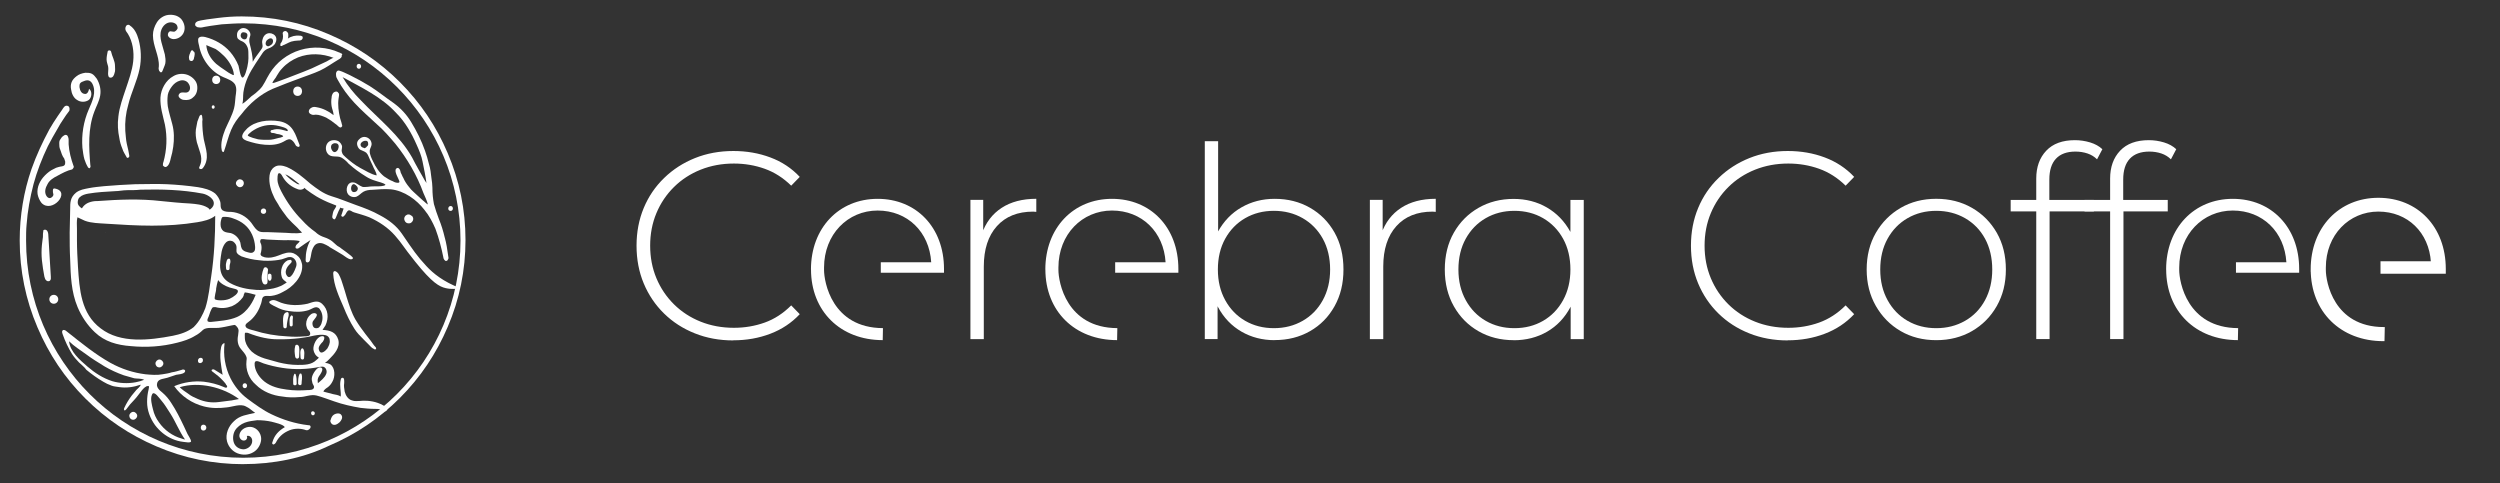 <?xml version="1.0" encoding="UTF-8"?><svg id="Layer_1" xmlns="http://www.w3.org/2000/svg" viewBox="0 0 600 116"><rect x="0" y="0" width="600" height="116" fill="#333333" stroke="none"/><defs><style>.cls-1{stroke:#fff;stroke-miterlimit:10;stroke-width:.5px;}.cls-1,.cls-2,.cls-3{fill:#fff;}.cls-2{fill-rule:evenodd;}.cls-2,.cls-3{stroke-width:0px;}</style></defs><g id="Cerebra_Coffee_-_outlined"><path class="cls-3" d="m176,81.7c-3.33,0-6.41-.56-9.25-1.7-2.84-1.13-5.3-2.72-7.39-4.77-2.09-2.05-3.71-4.45-4.86-7.2-1.15-2.75-1.73-5.77-1.73-9.06s.58-6.3,1.73-9.06,2.78-5.15,4.9-7.2c2.11-2.05,4.58-3.64,7.39-4.77,2.82-1.13,5.89-1.7,9.22-1.7,3.16,0,6.11.51,8.86,1.54,2.75,1.02,5.11,2.58,7.07,4.67l-2.05,2.11c-1.92-1.88-4.04-3.23-6.37-4.06-2.33-.83-4.79-1.25-7.39-1.25-2.86,0-5.51.49-7.97,1.47-2.45.98-4.59,2.37-6.4,4.16-1.81,1.79-3.22,3.88-4.22,6.27-1,2.39-1.5,4.99-1.5,7.81s.5,5.42,1.5,7.81c1,2.39,2.41,4.48,4.22,6.27,1.81,1.79,3.95,3.18,6.4,4.16,2.45.98,5.11,1.47,7.97,1.47,2.6,0,5.07-.42,7.39-1.25,2.33-.83,4.45-2.21,6.37-4.13l2.05,2.11c-1.96,2.09-4.32,3.66-7.07,4.7-2.75,1.05-5.71,1.57-8.86,1.57Z"/><path class="cls-3" d="m194.63,64.68c0-9.98,6.72-16.96,16-16.96s15.93,6.85,15.93,16.83v.9h-15.17v-2.5h12.1c-.45-7.3-5.7-12.42-12.86-12.42s-12.86,5.7-12.86,13.69v.58c0,2.82,1.86,13.89,14.14,13.95l-.06,2.88c-10.18,0-17.21-6.98-17.21-16.96Z"/><path class="cls-3" d="m232.9,81.38v-33.41h3.07v9.15l-.32-1.02c.94-2.69,2.52-4.76,4.74-6.21,2.22-1.45,4.99-2.18,8.32-2.18v3.14c-.13,0-.26-.01-.38-.03-.13-.02-.26-.03-.38-.03-3.71,0-6.61,1.16-8.7,3.49-2.09,2.33-3.14,5.56-3.14,9.7v17.41h-3.2Z"/><path class="cls-3" d="m250.88,64.68c0-9.98,6.72-16.96,16-16.96s15.93,6.85,15.93,16.83v.9h-15.17v-2.5h12.1c-.45-7.3-5.7-12.42-12.86-12.42s-12.86,5.7-12.86,13.69v.58c0,2.82,1.86,13.89,14.14,13.95l-.06,2.88c-10.18,0-17.21-6.98-17.21-16.96Z"/><path class="cls-3" d="m289.15,81.38v-47.49h3.2v24.9l-.64,5.82.51,5.82v10.94h-3.07Zm16.77.26c-2.94,0-5.6-.68-7.97-2.05-2.37-1.37-4.25-3.33-5.63-5.89-1.39-2.56-2.08-5.57-2.08-9.02s.69-6.57,2.08-9.09c1.39-2.52,3.26-4.46,5.63-5.82,2.37-1.36,5.02-2.05,7.97-2.05,3.16,0,5.98.71,8.48,2.14,2.5,1.43,4.46,3.41,5.89,5.95,1.43,2.54,2.14,5.49,2.14,8.86s-.71,6.27-2.14,8.83c-1.43,2.56-3.39,4.56-5.89,5.98-2.5,1.43-5.32,2.14-8.48,2.14Zm-.19-2.88c2.56,0,4.86-.59,6.91-1.76,2.05-1.17,3.66-2.83,4.83-4.96,1.17-2.13,1.76-4.59,1.76-7.36s-.59-5.28-1.76-7.39c-1.17-2.11-2.78-3.75-4.83-4.93-2.05-1.17-4.35-1.76-6.91-1.76s-4.85.59-6.88,1.76c-2.03,1.17-3.63,2.82-4.8,4.93-1.17,2.11-1.76,4.58-1.76,7.39s.59,5.23,1.76,7.36c1.17,2.13,2.77,3.79,4.8,4.96,2.03,1.17,4.32,1.76,6.88,1.76Z"/><path class="cls-3" d="m328.77,81.38v-33.41h3.07v9.15l-.32-1.02c.94-2.69,2.52-4.76,4.74-6.21,2.22-1.45,4.99-2.18,8.32-2.18v3.14c-.13,0-.26-.01-.38-.03-.13-.02-.26-.03-.38-.03-3.71,0-6.61,1.16-8.7,3.49-2.09,2.33-3.14,5.56-3.14,9.7v17.41h-3.2Z"/><path class="cls-3" d="m363.27,81.64c-3.11,0-5.92-.71-8.42-2.14-2.5-1.43-4.47-3.42-5.92-5.98-1.45-2.56-2.18-5.5-2.18-8.83s.72-6.32,2.18-8.86c1.45-2.54,3.42-4.52,5.92-5.95,2.5-1.43,5.3-2.14,8.42-2.14,2.94,0,5.6.68,7.97,2.05,2.37,1.37,4.24,3.31,5.63,5.82,1.39,2.52,2.08,5.55,2.08,9.09s-.68,6.46-2.05,9.02-3.23,4.52-5.6,5.89c-2.37,1.37-5.05,2.05-8.03,2.05Zm.19-2.88c2.56,0,4.85-.59,6.88-1.76,2.03-1.17,3.63-2.83,4.8-4.96,1.17-2.13,1.76-4.59,1.76-7.36s-.59-5.28-1.76-7.39c-1.17-2.11-2.77-3.75-4.8-4.93-2.03-1.17-4.32-1.76-6.88-1.76s-4.85.59-6.88,1.76c-2.03,1.17-3.63,2.82-4.8,4.93-1.17,2.11-1.76,4.58-1.76,7.39s.59,5.23,1.76,7.36c1.17,2.13,2.77,3.79,4.8,4.96,2.03,1.17,4.32,1.76,6.88,1.76Zm13.5,2.62v-10.94l.58-5.82-.64-5.82v-10.82h3.2v33.41h-3.14Z"/><path class="cls-3" d="m429.06,81.7c-3.33,0-6.41-.56-9.25-1.7-2.84-1.13-5.3-2.72-7.39-4.77-2.09-2.05-3.71-4.45-4.86-7.2-1.15-2.75-1.73-5.77-1.73-9.06s.58-6.3,1.73-9.06,2.78-5.15,4.9-7.2c2.11-2.05,4.58-3.64,7.39-4.77,2.82-1.13,5.89-1.7,9.22-1.7,3.16,0,6.11.51,8.86,1.54s5.11,2.58,7.07,4.67l-2.05,2.11c-1.92-1.88-4.04-3.23-6.37-4.06-2.33-.83-4.79-1.25-7.39-1.25-2.86,0-5.51.49-7.97,1.47-2.45.98-4.59,2.37-6.4,4.16s-3.22,3.88-4.22,6.27c-1,2.39-1.5,4.99-1.5,7.81s.5,5.42,1.5,7.81c1,2.39,2.41,4.48,4.22,6.27s3.95,3.18,6.4,4.16c2.45.98,5.11,1.47,7.97,1.47,2.6,0,5.07-.42,7.39-1.25,2.32-.83,4.45-2.21,6.37-4.13l2.05,2.11c-1.96,2.09-4.32,3.66-7.07,4.7-2.75,1.05-5.71,1.57-8.86,1.57Z"/><path class="cls-3" d="m464.7,81.64c-3.2,0-6.05-.73-8.54-2.18-2.5-1.45-4.48-3.46-5.95-6.02-1.47-2.56-2.21-5.48-2.21-8.77s.74-6.26,2.21-8.8c1.47-2.54,3.46-4.53,5.95-5.98,2.5-1.45,5.34-2.18,8.54-2.18s6.06.73,8.58,2.18c2.52,1.45,4.5,3.45,5.95,5.98,1.45,2.54,2.18,5.47,2.18,8.8s-.73,6.21-2.18,8.77c-1.45,2.56-3.44,4.57-5.95,6.02-2.52,1.45-5.38,2.18-8.58,2.18Zm0-2.88c2.56,0,4.86-.59,6.91-1.76,2.05-1.17,3.65-2.83,4.8-4.96,1.15-2.13,1.73-4.59,1.73-7.36s-.58-5.28-1.73-7.39c-1.15-2.11-2.75-3.75-4.8-4.93-2.05-1.17-4.35-1.76-6.91-1.76s-4.85.59-6.88,1.76c-2.03,1.17-3.63,2.82-4.8,4.93-1.17,2.11-1.76,4.58-1.76,7.39s.59,5.23,1.76,7.36c1.17,2.13,2.77,3.79,4.8,4.96,2.03,1.17,4.32,1.76,6.88,1.76Z"/><path class="cls-3" d="m482.56,50.73v-2.75h19.97v2.75h-19.97Zm6.14,30.66v-38.53c0-2.77.8-5,2.4-6.69,1.6-1.69,3.89-2.53,6.88-2.53,1.24,0,2.45.18,3.65.54,1.19.36,2.18.91,2.94,1.63l-1.28,2.43c-.64-.64-1.41-1.11-2.3-1.41-.9-.3-1.86-.45-2.88-.45-2.05,0-3.61.57-4.67,1.7-1.07,1.13-1.6,2.81-1.6,5.02v5.63l.06,1.54v31.1h-3.2Z"/><path class="cls-3" d="m500.29,50.73v-2.75h19.97v2.75h-19.97Zm6.14,30.66v-38.53c0-2.77.8-5,2.4-6.69,1.6-1.69,3.89-2.53,6.88-2.53,1.24,0,2.45.18,3.65.54,1.19.36,2.18.91,2.94,1.63l-1.28,2.43c-.64-.64-1.41-1.11-2.3-1.41-.9-.3-1.86-.45-2.88-.45-2.05,0-3.61.57-4.67,1.7-1.07,1.13-1.6,2.81-1.6,5.02v5.63l.06,1.54v31.1h-3.2Z"/><path class="cls-3" d="m519.87,64.68c0-9.98,6.72-16.96,16-16.96s15.93,6.85,15.93,16.83v.9h-15.17v-2.5h12.1c-.45-7.3-5.7-12.42-12.86-12.42s-12.86,5.7-12.86,13.69v.58c0,2.82,1.86,13.89,14.14,13.95l-.06,2.88c-10.18,0-17.21-6.98-17.21-16.96Z"/><path class="cls-1" d="m554.81,64.68c0-9.98,6.72-16.96,16-16.96s15.93,6.85,15.93,16.83v.9h-15.17v-2.5h12.1c-.45-7.3-5.7-12.42-12.86-12.42s-12.86,5.7-12.86,13.69v.58c0,2.82,1.86,13.89,14.14,13.95l-.06,2.88c-10.18,0-17.21-6.98-17.21-16.96Z"/></g><g id="Layer_1-2"><g id="Grün_-_0b1b13"><path class="cls-3" d="m90.15,83.32c-.47-.47-.83-1.07-1.18-1.54-.47-.59-.83-1.07-1.3-1.66-.83-1.07-1.66-2.25-2.37-3.44-.95-1.66-1.54-3.55-2.13-5.45-.24-.95-.59-1.9-.83-2.73-.24-.83-.59-1.9-1.07-2.73-.36-.59-1.3-1.18-1.3-.12.12,2.84,1.42,5.57,2.49,8.06.71,1.78,1.54,3.55,2.61,5.21.59.95,1.42,1.78,2.25,2.61l1.18,1.18c.36.36.71.83,1.3,1.07.12.12.24.12.47,0,0,0,0-.36-.12-.47"/><path class="cls-3" d="m26.18,52.52c6.87,0,13.63-.12,20.5-.12.83,0,1.66,0,2.37-.36.95-.47,2.01-1.54.71-2.25-1.18-.71-2.73-.83-4.15-.95-2.37-.12-4.74-.36-6.99-.59-5.09-.59-10.19-.36-15.17,0h-.24c-.59,0-1.3.12-1.9.36-.95.36-1.9,1.3-1.9,2.37.12.59,3.67.47,5.09.95.59.24,1.3.47,1.66.59"/><path class="cls-3" d="m21.32,21.48c0,.36-.36,1.07-.83,1.07-.95,0-1.3-.83-1.42-1.66,0-.24,0-.59.12-.83.24-.36.59-.47.95-.59.83-.36,1.54-.24,2.01.59,1.07,2.01,0,4.27-.83,6.16-1.3,2.96-1.78,6.16-1.54,9.24.12.95.24,1.9.47,2.73.24.71.47,1.3.83,1.9,0,.12.12.12.24.24s.36,0,.36-.24c.12-.12,0-.36,0-.47-.36-4.27-.59-8.77.95-12.8.47-1.3,1.18-2.49,1.42-3.91s-.12-2.84-.83-4.03c-.36-.47-.71-.95-1.18-1.18s-.95-.24-1.54-.24c-.83.12-1.54.36-2.13.83-.47.36-.95.83-1.18,1.42s-.24,1.18-.12,1.78c.12.95.59,2.01,1.42,2.49.83.59,2.01.59,2.84,0,.71-.59.83-2.01.12-2.61.12-.12-.12,0-.12.12"/><path class="cls-3" d="m31.03,37.35c-.12-.47-.12-.83-.24-1.3-.12-.47-.24-.95-.36-1.54-.24-1.07-.24-2.13-.36-3.08-.12-2.13.12-4.27.71-6.28.71-2.96,2.13-5.69,2.73-8.65.47-2.37.36-4.74-.24-6.99-.36-1.3-.95-2.61-2.01-3.32-.12-.12-.24-.24-.47-.24-.47,0-.71.47-.71.95s.36.83.59,1.18c1.18,1.9,1.54,4.38,1.3,6.63-.24,2.25-1.07,4.5-1.78,6.63-.71,2.13-1.54,4.38-1.78,6.63-.24,1.78-.12,3.55.24,5.21.12.83.36,1.66.71,2.49.24.83.71,1.42,1.07,2.13.12.24.71,0,.59-.47"/><path class="cls-3" d="m38.97,17.09c.24-.71.59-1.3.71-1.9.12-.71,0-1.42-.12-2.13-.24-.95-.59-2.01-.83-2.96s-.36-2.01,0-2.96,1.18-1.78,2.25-1.78c.47,0,.83.12,1.18.36s.47.71.47,1.07c-.12.36-.47.71-.83.83-.36,0-.71-.12-.95-.12-.47.12-.71.83-.47,1.18.24.47.83.71,1.3.71,1.07,0,2.13-.71,2.49-1.78s0-2.25-.71-3.08c-.83-.83-1.9-1.07-3.08-.95-1.07.12-2.13.83-2.73,1.78-.59.95-.95,2.01-.95,3.08,0,2.61,1.54,4.98,1.42,7.46,0,.24-.12.59,0,.83,0,.24.24.47.36.59.12.12.47,0,.47-.24"/><path class="cls-3" d="m40.04,39.96c.59-.36.83-1.42.95-2.01.24-.83.47-1.78.59-2.73.24-1.78.24-3.67-.24-5.45-.36-1.42-.83-2.84-1.07-4.27-.12-.95-.12-1.78,0-2.73.12-.71.59-1.54,1.07-2.13.47-.59,1.07-1.07,1.9-1.3s1.66.12,2.01.71c.24.36.36.71.36,1.07s-.12.71-.47.95-.83.12-1.18.12-.71,0-.95.36c-.59.71.59,1.42,1.07,1.42.83.12,1.66,0,2.25-.59.95-.71,1.18-2.01.95-3.08-.24-1.07-1.3-2.01-2.37-2.37s-2.37-.24-3.32.36c-1.78.95-2.96,3.08-3.08,5.09-.12,2.25.59,4.38,1.07,6.52.59,2.96.47,6.04-.36,9-.12.24-.12.47-.12.83.36.36.59.47.95.24"/><path class="cls-3" d="m48.09,27.64c-.24.12-.24.36-.36.59-.12.36-.24.59-.36.95-.12.59-.24,1.3-.36,1.9-.12,1.07,0,2.01.24,3.08.24.83.59,1.78.83,2.61s.36,1.78,0,2.73c-.12.24-.12.36-.24.59s0,.47.24.47c.24.12.59-.12.71-.36.71-.95.95-2.13.83-3.32s-.47-2.25-.71-3.44c-.24-1.42-.36-2.84-.36-4.27,0-.24.12-.59,0-.83,0-.24,0-.47-.12-.59.12-.24-.24-.24-.36-.12"/><path class="cls-3" d="m45.84,12.23c-.24.59-.59,1.18-.47,1.78,0,.24.12.59.36.59.24.12.47,0,.59-.12s.24-.36.24-.59c.12-.36.36-1.42-.12-1.54-.12-.36-.47-.36-.59-.12"/><path class="cls-3" d="m25.82,12.47c-.12.59-.24,1.18-.24,1.78s.24,1.18.36,1.66c.12.59,0,1.18,0,1.66,0,.36,0,1.07.59,1.07s.83-.59.95-1.07c.24-.59.12-1.18.12-1.78,0-1.18-.71-2.25-.95-3.44-.12-.36-.83-.36-.83.12"/><path class="cls-3" d="m82.1,30.36c.12-.24-.12-.59-.12-.83-.12-.36-.24-.83-.36-1.18-.36-1.54-.59-3.2-.36-4.74,0-.24.12-.47.12-.83s-.12-.47-.36-.71c-.36-.24-.83,0-1.07.24-.24.36-.36.71-.36,1.07-.12.71-.12,1.42,0,2.13s.47,1.42.47,2.13c-1.18-.95-2.61-1.66-4.03-1.9-.47-.12-.95-.12-1.3.12-.47.24-.71.71-.59,1.07.12.36.47.47.71.59.36.12.71,0,.95,0,.83,0,1.66.36,2.49.71.83.47,1.54.95,2.25,1.54.47.24,1.07,1.3,1.54.59h0Z"/><path class="cls-3" d="m71.2,32.97c-.47-1.18-1.07-2.37-2.13-3.08-1.18-.83-2.73-.95-4.15-.95s-2.73.24-4.03.83c-.71.36-1.42.83-1.9,1.42-.47.47-1.3,1.54-.59,2.13.24.24.59.36.83.47,1.42.47,2.84.83,4.38.95,1.54.12,3.08,0,4.38-.71.47-.24,1.07-.71,1.66-.59.47.12.95.71,1.18,1.18.12.12.12.36.36.47s.36.24.59.12c.24-.12.12-.47,0-.71-.12-.36-.36-.95-.59-1.54Zm-3.44-.12c-.24.12-.59.24-.83.24-.83.24-1.66.47-2.49.47s-1.66,0-2.49-.12c-.47-.12-.83-.24-1.3-.36-.24-.12-1.18-.36-1.18-.59s.83-.83.95-.95c.36-.24.71-.47,1.18-.71,1.66-.83,3.55-1.07,5.33-.59.47.12,2.13.47,2.13,1.07,0,.36-.47,0-.71,0-.36-.12-.59-.12-.95-.24-.71-.12-1.3-.12-2.01.12-.24,0-.47.12-.47.36s.24.36.47.36c.36,0,.71.12,1.07.24.24,0,.83.12,1.07.24.59.24.47.36.24.47Z"/><path class="cls-3" d="m72.62,8.8c-.12-.12-.36-.24-.59-.24-1.07-.12-2.13.12-2.96.71.12-.24.12-.47.12-.83,0-.24,0-.59-.24-.71-.12-.24-.47-.36-.71-.24-.36.12-.47.47-.36.71.12.71,0,1.54-.47,2.13q-.12.12-.12.24v.36c0,.12.12.12.24.12s.24,0,.24-.12c.71-.24,1.42-.71,2.13-.95.47-.12,1.07-.24,1.54-.24.24,0,.59,0,.83-.12.24-.12.47-.36.36-.83.12.12,0,0,0,0Z"/><path class="cls-3" d="m51.89,20.17c1.3,0,1.3-2.01,0-2.01s-1.3,2.01,0,2.01"/><path class="cls-3" d="m51.17,26.1c.47,0,.47-.83,0-.83s-.47.83,0,.83"/><path class="cls-3" d="m10.42,55.24c-.12.59-.12,1.07-.12,1.66-.12.59-.12,1.18-.24,1.9-.12,1.18-.12,2.49,0,3.67.12,1.3.36,2.61.59,3.91.12.24.12.59.36.83s.47.36.83.24c.24-.12.24-.24.36-.47v-.59c-.12-2.61-.36-5.21-.47-7.82,0-.59-.12-1.3-.12-1.9s-.12-1.66-.95-1.54"/><path class="cls-3" d="m12.91,72.9c.59,0,1.07-.47,1.07-1.07s-.47-1.07-1.07-1.07-1.07.47-1.07,1.07.47,1.07,1.07,1.07"/><path class="cls-3" d="m45.72,105.48c-.12-.36-.59-1.07-.71-1.3-.24-.59-.59-1.18-.83-1.78-.95-2.01-1.9-3.91-3.08-5.69-.59-.95-1.3-1.78-2.13-2.49-.71-.59-1.66-1.3-1.18-2.49.36-.83,1.66-.83,2.37-1.07.71-.24,1.42-.47,2.13-.71.59-.12,1.54-.12,2.01-.59.12-.12.24-.47,0-.59s-.47-.12-.71,0c-.83.24-1.54.47-2.37.59-.71.24-1.54.36-2.25.47-1.3.24-2.73.12-4.03,0-2.96-.36-5.81-1.3-8.41-2.73-3.79-2.13-7.11-4.86-10.54-7.58-.24-.24-.71-.47-.95-.24-.24.24-.12.59,0,.95.59,1.66,1.3,3.2,2.25,4.74.47.71,1.07,1.42,1.66,2.01.59.59,1.3,1.07,1.78,1.78,1.3,1.07,2.61,2.01,4.03,2.84.59.36,1.3.71,2.01.95.59.24,1.3.24,1.9.36,1.66.24,3.44,0,5.09-.59,0,.36-.83,1.07-1.07,1.3-.36.47-.71.83-1.07,1.3-.71.95-1.3,1.9-1.78,2.96-.12.24-.12.47,0,.59s.36-.12.47-.24c.59-.83,1.18-1.54,1.9-2.25.36-.36.71-.83,1.07-1.3.47-.59,1.07-1.54,1.78-1.9.12-.12.24-.12.36-.12.59-.12.24.47.24.83-.24.95-.36,1.9-.36,2.96,0,2.01.71,3.91,1.9,5.57,1.07,1.42,2.49,2.61,4.15,3.32.83.36,1.66.59,2.61.71.36,0,1.78.36,1.9-.12q-.12-.36-.12-.47Zm-13.15-13.74c-1.9.36-3.91.24-5.57-.24-2.25-.71-4.27-2.01-6.04-3.55s-4.15-3.55-4.38-6.04c1.18,1.18,2.73,2.13,4.03,3.08,1.42,1.07,2.96,2.01,4.5,2.96,1.42.83,2.96,1.54,4.62,2.13.83.24,1.66.47,2.49.71.71.12,1.66,0,2.37.36-.59.24-1.3.47-2.01.59Zm11.02,13.51c-2.13-.59-4.15-2.01-5.45-3.91-.71-.95-1.18-2.01-1.42-3.08-.24-.95-.71-2.61-.24-3.55.47-1.18,1.9,1.07,2.25,1.42.83.95,1.42,2.01,2.13,3.08,1.3,2.01,2.13,4.27,3.55,6.28-.36-.12-.59-.12-.83-.24Z"/><path class="cls-3" d="m38.26,88.18c.47,0,.95-.47.95-.95s-.47-.95-.95-.95-.95.47-.95.95.36.95.95.95"/><path class="cls-3" d="m74.52,102.28c-.12-.24-.36-.24-.59-.24-3.08-.36-6.04-1.3-8.77-2.61-2.01-.95-3.91-2.37-5.69-3.67-1.78-1.3-3.2-3.08-4.15-4.98-1.3-2.61-1.78-5.57-1.42-8.41-.47,0-.71.47-.83.95-.47,2.37,0,4.38.36,6.63-.59-.36-1.3-.83-1.9-1.18-.12-.12-.24-.12-.36-.12s-.24,0-.36.12c-.12.24.12.36.24.47.59.47,1.3.95,1.9,1.54.24.24,1.3,1.3,1.3,1.54.12.12.36.36.24.59-.12.24-.47.12-.71,0-1.66-.71-3.08-1.07-4.86-1.3-2.37-.24-4.86.12-7.11,1.07,1.66,2.37,4.27,4.15,7.11,4.86,1.78.47,3.67.47,5.45.24,1.42-.12,3.32-.95,4.62-.24.83.36,1.54,1.07,2.25,1.54-1.9.47-3.67.59-5.09,2.01-1.3,1.18-2.13,3.08-1.66,4.86.36,1.3,1.3,2.37,2.49,2.84,1.18.47,2.61.47,3.79-.24,1.07-.59,1.78-1.78,1.9-2.96.12-1.18-.59-2.49-1.78-2.96-1.07-.47-2.61,0-3.2,1.07-.24.47-.36.95-.12,1.42.24.47.71.71,1.18.59s.71-.71.47-1.07c.36-.12.71,0,.95.24s.36.59.36.95c0,1.07-.95,1.9-2.01,2.01-1.07,0-2.01-.59-2.37-1.54s-.24-2.13.24-2.96,1.42-1.54,2.37-1.9c.95-.36,2.01-.47,2.96-.59,1.18,0,2.37.12,3.44.36.83.24,2.73.59,3.2,1.3-1.42.83-2.49,1.9-2.96,3.55-.12.24-.12.47.12.59s.59-.24.71-.47c.59-1.18,1.54-2.13,2.84-2.73,1.18-.59,2.61-.71,3.91-.36.36.12.59.24.95.12.47-.24.71-.59.59-.95Zm-19.08-6.16c-.95.12-1.9.24-2.84.36-1.78.24-3.44,0-5.09-.71-.83-.36-1.66-.71-2.37-1.3-.71-.47-1.42-.95-2.01-1.54,4.62-1.42,10.43,0,14.22,2.84-.71.12-1.3.24-1.9.36Z"/><path class="cls-3" d="m48.69,86.64v-.36q0-.12-.12-.24c-.12-.12-.36-.24-.59-.12-.24,0-.36.24-.47.47,0,.24,0,.47.12.59s.36.24.59.12c.12,0,.24-.12.24-.12,0,0,.24-.24.24-.36"/><path class="cls-3" d="m58.76,93.16c.71,0,.71-1.18,0-1.18s-.71,1.18,0,1.18"/><path class="cls-3" d="m48.81,103.34c.95,0,.95-1.42,0-1.42-.83,0-.83,1.42,0,1.42"/><path class="cls-3" d="m75.11,99.67c.59,0,.59-.95,0-.95-.59-.12-.59.95,0,.95"/><path class="cls-3" d="m57.57,44.93c.59,0,.95-.47.95-.95,0-.59-.47-.95-.95-.95s-.95.47-.95.95c0,.47.47.95.95.95"/><path class="cls-3" d="m63.26,51.33c.83,0,.83-1.3,0-1.3s-.95,1.3,0,1.3"/><path class="cls-3" d="m108.16,50.62c.71,0,.71-1.18,0-1.18s-.83,1.18,0,1.18"/><path class="cls-3" d="m99.04,52.04c-.12-.12-.12-.24-.24-.24-.12-.12-.24-.12-.36-.24-.47-.24-1.07,0-1.3.47-.24.36-.12.83.12,1.18s.71.47,1.18.36c.59-.24.95-.95.59-1.54"/><path class="cls-3" d="m86.13,16.5c.71,0,.71-1.18,0-1.18s-.71,1.18,0,1.18"/><path class="cls-3" d="m71.43,23.02c1.42,0,1.42-2.25,0-2.25s-1.42,2.25,0,2.25"/><path class="cls-3" d="m58.4,111.4c-7.23,0-14.22-1.42-20.85-4.27-6.4-2.73-12.08-6.52-17.06-11.49s-8.77-10.66-11.49-17.06c-2.84-6.63-4.27-13.63-4.27-20.85,0-5.92.95-11.73,2.84-17.18,1.18-3.32,2.61-6.4,4.27-9.48.59-1.07,1.3-2.13,2.01-3.2.36-.47.71-1.07,1.07-1.54.24-.36.59-1.07,1.18-.95.36,0,.59.36.59.71,0,.24,0,.47-.12.59-.24.36-.47.59-.71.95s-.47.71-.71,1.07c-.47.71-.95,1.42-1.3,2.13-.83,1.42-1.66,2.84-2.37,4.27-1.42,2.96-2.61,6.04-3.44,9.12-.83,3.2-1.42,6.4-1.66,9.72-.12,1.18-.12,2.49-.12,3.79,0,28.79,23.34,52.13,52.13,52.13s52.13-23.34,52.13-52.13S87.19,5.6,58.4,5.6c-1.78,0-3.44.12-5.21.24-.83.12-1.66.24-2.61.36-.47.12-.95.12-1.42.24-.47.12-.95.24-1.54.12-.24,0-.47-.12-.71-.36-.12-.24-.12-.59.12-.83.36-.36.83-.36,1.18-.47.47-.12.95-.12,1.42-.24.95-.12,1.9-.24,2.73-.36,1.9-.24,3.67-.36,5.57-.36h.12c7.23,0,14.22,1.42,20.85,4.27,6.4,2.73,12.08,6.52,17.06,11.49,4.98,4.98,8.77,10.66,11.49,17.06,2.84,6.63,4.27,13.63,4.27,20.85s-1.42,14.22-4.27,20.85c-2.73,6.4-6.52,12.08-11.49,17.06-4.98,4.98-10.66,8.77-17.06,11.49-6.16,2.96-13.27,4.38-20.5,4.38"/><path class="cls-3" d="m81.86,12.83c-.12-.12-.36-.24-.47-.24-2.84-1.3-6.28-1.54-9.36-.59-3.08.95-5.69,2.96-7.35,5.69-.83,1.3-1.3,2.73-2.37,3.79-.59.59-1.3,1.18-2.01,1.66-.71.59-1.3,1.3-2.13,1.78.24-.83.12-1.78.24-2.73.36-2.61,1.54-4.86,2.96-6.99.59-.83,1.07-1.66,1.66-2.49.24-.36.59-.71,1.07-.95.59-.24,1.07-.36,1.66-.95.47-.47.71-1.3.47-1.9s-.95-.95-1.54-.95c-.71,0-1.3.47-1.54,1.07-.12.36-.24.71-.24,1.07,0,.24.12.71.12.95,0,.47-.36.83-.59,1.18-.36.47-.59.83-.95,1.3-.24.36-.59.83-.83,1.3,0-1.42-.36-2.84-.71-4.27-.12-.36-.12-.59-.12-.95s.12-.71.24-1.07c.12-.47-.12-.95-.47-1.3-.59-.59-1.54-.71-2.13-.12-.36.24-.59.71-.59,1.18s0,.95.47,1.18c.24.24.59.36.83.47.47.24.83.59,1.07,1.07.36.59.36,1.3.36,1.9,0,.24.12,1.54-.24,3.08-.12.47-.59,2.61-1.18,2.61-.47,0-.83-2.37-.95-2.84-.47-1.18-1.18-2.37-2.01-3.32-1.54-1.78-3.67-2.96-5.92-3.55-.47-.12-1.3-.24-1.66.24-.24.47,0,1.3.12,1.78.59,3.32,2.84,6.28,5.81,7.58,1.07.47,2.25.83,2.84,1.78.47.95.24,1.9.12,2.84-.12.95-.12,1.9-.36,2.84-.47,1.78-1.42,3.44-2.13,5.09-.59,1.54-1.18,3.32-.83,4.98,0,.24.24.47.36.47s.24-.24.24-.36c.59-1.66.95-3.32,1.66-4.98.59-1.42,1.54-2.73,2.49-3.79,1.9-2.49,4.5-4.74,7.46-6.04,2.25-.95,4.5-1.78,6.75-2.61,1.54-.59,3.08-1.07,4.62-1.78,1.54-.71,2.96-1.78,4.38-2.61.47-.24.95-.59.83-1.07.24-.12.12-.36-.12-.47Zm-17.89-3.08h0c.36-.36.83-.71,1.3-.47.47.36.24,1.18-.12,1.42-.12.12-.36.24-.59.36s-.47,0-.59-.12c-.36-.24-.24-.83,0-1.18Zm-4.86-.47c0,.12-.12.12-.24.12-.12.12-.36,0-.47,0-.59-.24-.83-.83-.47-1.42.24-.36.71-.24,1.07-.12.47.24.47.71.24,1.18,0,.12-.12.12-.12.24Zm-3.32,8.65c-.59-.24-1.3-.71-1.78-1.07-.71-.47-1.42-.95-2.13-1.54-1.3-1.18-2.25-2.73-2.37-4.5,0,0,2.01.83,2.25.95.71.47,1.42,1.07,2.01,1.66,1.07,1.07,2.25,2.84,2.37,4.5-.12.12-.24.12-.36,0Zm24.29-4.03h0c-.12-.12-1.42.71-1.66.83-.59.24-1.18.59-1.78.83-1.18.59-2.49,1.18-3.79,1.66-1.18.47-2.49.95-3.67,1.42-.59.24-1.3.47-1.9.71-.47.12-1.42.59-1.9.59.12-.59.83-1.18,1.07-1.78.36-.59.71-1.18,1.3-1.78,1.07-1.18,2.37-2.01,3.79-2.61,2.73-1.07,5.81-.95,8.53.12Z"/><path class="cls-3" d="m106.74,57.02c-.36-1.54-.83-3.08-1.42-4.5-.47-1.18-.83-2.37-1.18-3.55-.24-1.3-.36-2.49-.36-3.91,0-.71-.12-1.54-.24-2.37-.12-1.07-.24-2.25-.59-3.32-.24-1.07-.59-2.13-.95-3.2-.83-2.37-2.01-4.74-3.32-6.87-1.07-1.78-2.49-3.32-4.27-4.62-1.9-1.3-3.79-2.84-5.69-4.03-1.54-.95-3.08-1.78-4.74-2.61-.83-.36-1.66-.83-2.49-1.07-.71-.24-.95.59-.83,1.18,0,.36.24.71.36.95,1.07,2.01,2.49,3.91,4.03,5.57,1.66,1.78,3.55,3.44,5.33,5.09,1.66,1.42,3.08,3.08,4.5,4.74,2.84,3.55,5.21,7.58,6.75,11.85.36.83.83,1.78,1.07,2.73-.47-.24-.83-.71-1.18-.95-.36-.36-.83-.71-1.18-1.07-.71-.71-1.54-1.3-2.13-2.13-.59-.71-1.07-1.42-1.42-2.25-.24-.36-.36-.83-.59-1.18-.12-.36-.12-.71-.36-.95-.12-.24-.47-.36-.71-.12-.71.59.59,2.49.71,3.08q.12.36-.36.36c-.36,0-.83-.12-1.18-.36-.71-.24-1.42-.71-2.13-1.18-1.18-.95-2.01-2.25-2.61-3.55-.36-.71-.83-1.66-.83-2.49s.71-1.3.36-2.25c-.24-.71-.95-1.18-1.66-1.18s-1.42.59-1.66,1.18.12,1.54.71,1.9c.47.24.95.36,1.42.71.24.24.36.47.47.71.36.83.71,1.66,1.07,2.37.24.71.95,1.66.95,2.37-1.3-.24-2.73-1.18-3.91-1.78-1.3-.71-2.49-1.66-3.55-2.61-.36-.36-.71-.59-.83-1.07-.24-.59,0-.83,0-1.42,0-.47-.47-1.07-.83-1.3-.83-.47-2.01-.36-2.61.36s-.59,1.9,0,2.61c.83,1.07,2.25.36,3.32.95.59.36,1.18.83,1.66,1.42,1.3,1.18,2.61,2.13,4.15,3.08.71.47,1.54.83,2.37,1.07.59.24,2.01.47,2.37.95-.36.36-1.54.36-2.01.36-.71,0-1.54,0-2.25.12-.47,0-.95.12-1.3,0-.36-.12-.71-.36-1.07-.59s-.71-.47-1.18-.47c-1.42-.12-1.9,1.9-1.18,2.84.47.59,1.3.83,2.01.59.59-.24,1.07-.83,1.66-1.18s1.42-.47,2.13-.47c1.54-.12,2.96-.24,4.5-.12,3.2.36,6.16,2.49,8.06,4.98,1.07,1.3,1.9,2.84,2.61,4.5.83,2.25,1.42,4.5,1.9,6.87,0,.24.12.36.24.59.12.12.36.36.47.24.24,0,.36-.24.47-.47.12-.24,0-.47,0-.59-.24-1.78-.47-3.2-.83-4.5Zm-18.84-21.68c-.12.12-.24.12-.36.24-.36-.12-.83-.24-.95-.59-.24-.59.36-1.07.83-1.18.71-.12.95.12.95.83,0,.36-.36.47-.47.71Zm-6.75.47c-.36.71-1.07,1.07-1.54.12-.12-.24-.24-.59-.12-.95.12-.47.71-.71,1.18-.59.71.12.71.83.47,1.42Zm4.62,9.83c-.24.47-.83.59-1.18.36-.59-.36-.36-2.01.47-1.78.47.24,1.07.83.71,1.42Zm.59-.95h0Zm15.64-1.3c-1.07-1.9-2.13-3.67-3.08-5.57-3.08-5.45-8.06-9.24-12.32-13.74-1.66-1.66-3.2-3.55-4.38-5.57,4.5,2.49,9.36,4.74,12.91,8.65,2.13,2.13,3.67,4.86,4.86,7.58.59,1.3,1.18,2.73,1.42,4.03.36,1.78.71,3.44.95,5.21,0-.12-.24-.36-.36-.59Z"/><path class="cls-3" d="m17.65,39.84c-.59-1.66-1.07-3.44-1.18-5.21v-1.07c0-.36-.12-.71-.24-.95-.12-.12-.24-.24-.47-.24-.12,0-.24,0-.36.12-.24.12-.36.24-.59.47-.12.24-.36.47-.47.71-.12.24-.12.47-.12.71,0,.47,0,1.07.24,1.54.24.71.47,1.54.95,2.13,0,.12.12.24.12.36s.12.24.12.47c0,.36,0,.59-.24.83s-.95.24-1.3.36c-.47.12-.83.24-1.18.47-.83.36-1.54.95-2.13,1.54-1.18,1.18-2.01,2.84-1.78,4.5.12.71.47,1.54.95,2.13,2.49,2.61,7.11-2.61,3.32-3.44-.36-.12-.59,0-.59.36v.47c0,.24.12.36.12.59,0,.36-.36.71-.71.83s-.71-.12-.95-.47c-.59-.95-.24-2.01.24-2.84.47-.95,1.42-1.54,2.37-2.01,1.07-.59,2.37-1.3,3.55-1.54.24-.24.47-.47.36-.83Z"/><path class="cls-3" d="m54.73,62.11c-.36.24-.36.71-.47,1.07-.12.47,0,.83,0,1.3s.83.47.83,0c0-.36,0-.83.12-1.18s.12-.71,0-1.07c-.12-.24-.36-.12-.47-.12Z"/><path class="cls-3" d="m63.62,68.27c.71,0,.59-.71.59-1.18,0-.71,0-1.54.12-2.37-.12-.59-.83-.83-1.07-.24-.36.95-.71,2.37-.24,3.32.12.24.24.47.59.47Z"/><path class="cls-3" d="m64.44,67.21c.12.24.47.24.59,0,.24-.36.12-.83.12-1.18-.12-.47-.83-.47-.83,0,0,.36-.12.83.12,1.18Z"/><path class="cls-3" d="m68.83,78.35c0-.59.12-1.18.24-1.78.12-.47.36-1.07.12-1.54,0-.12-.12-.12-.24-.12-1.42.12-.95,2.61-.95,3.55.12.47.83.47.83-.12Z"/><path class="cls-3" d="m70.25,77.99v-1.18c0-.36.12-.71,0-.95-.12-.12-.24-.24-.36-.12-.59.47-.36,1.66-.36,2.25,0,.47.71.47.71,0Z"/><path class="cls-3" d="m71.79,85.57c0-.71.12-1.54,0-2.25,0-.12-.12-.36-.24-.47-.12,0-.12-.12-.24-.12-.24,0-.47.12-.47.36-.24.83-.12,1.66,0,2.49.12.71.95.59.95,0Z"/><path class="cls-3" d="m72.98,85.93c0-.59.24-1.66-.24-2.25-.12-.12-.36-.12-.36,0-.47.47-.24,1.54-.24,2.25.12.47.83.47.83,0Z"/><path class="cls-3" d="m70.61,89.84c-.36.71-.24,1.54-.24,2.37.12.36.83.36.83-.12,0-.83,0-1.54-.24-2.25,0-.12-.36-.24-.36,0Z"/><path class="cls-3" d="m71.91,89.72c-.36.71-.36,1.54-.36,2.37.12.47.83.47.83,0,0-.71.24-1.54,0-2.25,0-.24-.36-.24-.47-.12Z"/><path class="cls-3" d="m110.49,69.17c-4.11-1.54-6.6-3.63-8.13-5.28-2.4-2.59-3.05-3.64-5.92-7.82-1.3-1.9-3.2-3.32-5.21-4.38-1.9-1.07-3.79-1.78-5.81-2.49-2.01-.71-3.91-1.54-5.92-2.13-1.9-.59-3.44-1.78-4.98-2.96-1.78-1.54-3.55-3.08-5.69-4.03-.95-.36-2.13-.59-2.96,0-.71.47-1.07,1.18-1.18,2.01-.24,1.9.36,3.79,1.18,5.45.36.71.83,1.3,1.18,2.01.47.71.95,1.42,1.42,2.01.47.71,1.07,1.3,1.66,1.9s1.18,1.07,1.66,1.66c.24.24.47.47.71.71-1.54.36-3.44,0-5.09,0-1.07,0-2.13-.12-3.2-.12-.95,0-1.78.12-2.49-.47-.59-.47-.95-1.18-1.42-1.78-1.18-1.54-2.96-2.49-4.86-2.61-.71,0-1.42,0-2.01-.36-.71-.59-.36-1.42-.59-2.13-.24-.71-.59-1.3-1.18-1.9-1.18-.95-2.73-1.3-4.15-1.54-2.49-.36-4.98-.59-7.46-.71-2.49-.12-5.09,0-7.58,0-2.49.12-4.98.24-7.46.47-1.18.12-2.49.24-3.67.47-1.18.24-2.13.36-3.08,1.07-1.42,1.18-1.42,2.37-1.42,4.03,0,1.9-.12,3.67-.12,5.57,0,2.13,0,4.27.12,6.52.12,3.79.24,7.7,1.78,11.37.95,2.25,2.37,4.38,4.15,6.04,2.37,2.25,5.33,3.08,8.65,3.32,3.67.36,7.46.12,11.14-.83,1.42-.36,2.96-.83,4.27-1.66.71-.36,1.3-.83,1.9-1.42.83-.71,2.61-.36,3.67-.47,1.07-.12,2.13-.36,3.2-.59.71-.12.71-.24,1.07.12.36.36.59.71.59,1.18,0,.36-.12.71-.12,1.07-.24,1.18-.12,2.37.71,3.32.47.59,1.07,1.18,1.3,1.9.12.36,0,.71,0,.95-.24,2.13.59,4.27,2.25,5.69,1.66,1.66,4.03,2.61,6.4,2.84,1.3.24,2.73.24,4.15.12,1.3,0,2.61-.71,4.03-.36,1.42.36,2.84.95,4.27,1.42,2.01.71,4.15,1.18,6.28,1.54,1.07.12,2.25.24,3.32.24.47,0,.95,0,1.42.12.47.12.83.59,1.18.47.12,0,.36-.24.47-.36.12-.59-1.18-1.3-2.25-1.66-1.66-.59-3.44-.59-4.27-.47-.59,0-1.3.12-1.9-.12-.95-.24-1.54-1.18-1.78-2.13-.12-.71-.24-1.42-.12-2.01,0-.36.12-1.42-.47-1.3-.24,0-.36.36-.36.47-.36,1.42.12,2.73,0,4.03-.47-.36-1.3-.47-1.9-.59-.71-.24-1.54-.36-2.25-.59.12-.47.71-.83,1.07-1.07.47-.36.83-.83,1.07-1.3.71-1.18.71-3.32-.47-4.15-.47-.24-.83-.36-1.3-.36.36-.24.71-.59,1.07-.95,1.18-1.18,2.61-2.73,2.13-4.62-.59-1.9-2.01-2.25-3.79-2.37.24-.36.47-.71.71-1.07.83-1.78.71-3.79-.83-5.21-1.07-.95-2.25-.36-3.44,0-2.13.47-4.38.47-6.4-.24-.71-.24-1.66-.95-2.49-.47-1.07.47.71,1.18,1.18,1.42,1.07.59,2.13.95,3.32,1.07,1.54.24,3.08.24,4.62-.24.71-.24,1.54-.95,2.25-.59.36.12.47.47.71.83.47.95.47,2.01.12,2.96-.12.36-.36.71-.59.95-.36.24-.71.24-1.07.12-.47-.24-.59-.95-.47-1.42.12-.47,1.9-1.9.47-2.13-.36,0-.71.12-.95.36-.71.59-1.07,1.42-1.07,2.25,0,.36.12.71.24,1.07.12.36.71.71.71,1.07.24.83-.83.83-1.42.83-1.3.12-2.61.12-4.03,0-2.73-.12-5.45-.59-8.06-1.42-.47-.12-1.66-.36-1.9-.83-.47-.71.71-1.18,1.18-1.66,1.18-1.07,2.01-2.49,2.49-4.03.24-.71.12-1.42.71-1.66.47-.24,1.3,0,1.78-.12.95-.12,1.9-.47,2.73-.95,2.25-1.07,4.74-3.55,4.62-6.28,0-.36-.12-.71-.24-1.07-.24-.83-.95-1.54-1.78-1.9-1.18-.47-2.37,0-3.55.47-1.18.47-2.25.71-3.44.47-.36-.12-.83-.24-.95-.59-.12-.24.12-.59.12-.83.12-.59.12-1.18,0-1.66-.12-.24-.12-.36-.24-.59,0-.24,0-.36.12-.59.24-.24,1.18,0,1.54,0,.83,0,1.66.12,2.61.12,1.66.12,3.55-.12,5.21.24-.12.36-.47.59-.71.83-.24.24-.47.83-.12.95.24.12.59,0,.83-.24.83-.59,1.66-1.18,2.61-1.78-.83,1.42-1.18,3.08-1.18,4.74,0,.24,0,.47.24.59.12.12.47,0,.59-.12s.24-.36.24-.59c.24-.71.24-1.42.47-2.13.24-.71.59-1.42,1.3-1.66.95-.36,1.9.24,2.73.71,0,.12,1.42.83,1.54.95.59.36,1.18.71,1.78,1.07.59.36,1.18.95,1.9,1.07.12,0,.36,0,.47-.12.12-.12.12-.24,0-.36-.12-.12-.24-.24-.36-.36-.71-.59-1.54-1.18-2.37-1.78-.36-.36-.83-.47-1.18-.83-.47-.36-.83-.83-1.42-1.18-.59-.36-1.18-.59-1.9-.83-.59-.24-1.18-.59-1.66-1.07-1.18-.83-2.25-1.78-3.2-2.84-2.01-2.01-3.67-4.38-4.98-6.87-.47-.95-.95-1.9-.95-2.96,0-.36,0-1.18.24-1.42.47-.24.83.47.95.71.71,1.3,1.78,2.25,3.08,2.84.36.12.71.36,1.18.36.36,0,.83-.12,1.07-.47-.12.24,3.2,2.37,3.55,2.49,1.3.71,2.73,1.3,4.03,1.78v.12c0,.24-.47.83-.59,1.07-.24.47-.24.95-.36,1.42,0,.12,0,.36.12.47.12.12.24.24.36.24.24,0,.24-.24.36-.36.24-.47.36-.95.59-1.42.12-.36.47-.83.47-1.07,0,.12.71.24.83.24-.12.47-.36.95-.47,1.42-.12.12-.12.36,0,.47.12.12.36.12.47,0,.12-.12.24-.24.36-.36.24-.36.47-.95.83-1.07.47-.12.83.36,1.3.47,1.18.36,2.49.71,3.67,1.18,2.37,1.07,4.5,2.49,6.16,4.38,1.94,2.22,1.69,2.32,4.86,6.28,4.08,5.1,5.8,5.99,7.3,6.34,1.44.34,2.71.18,3.55,0Zm-32.78,18.89c.59.24.83,1.07.59,1.66-.36.95-1.3,1.66-2.01,2.25,0,0-.12-.95,0-1.07.12-.47.36-.71.59-1.07s.95-1.54,0-1.66c-.83-.12-1.9,1.66-2.01,2.37-.12.47,0,.95.12,1.42.12.36.47.71.36,1.07-.12.59-1.07.59-1.54.59-1.66.12-3.32.12-4.98-.12-1.9-.24-3.79-.71-5.33-1.9-1.18-.95-2.13-2.25-2.37-3.79-.24-1.9,1.07-.95,2.13-.59,1.42.47,2.96.83,4.5,1.07,2.96.47,6.04.36,9-.24.24,0,.59-.12.95,0Zm-18.25-8.18c2.96,1.18,5.33,1.54,6.99,1.54,4.27.12,7.58-.59,7.58-.59,1.66-.36,4.15-.95,4.86.12.24.24.24.71.24.71.12.71-.24,1.42-.59,2.01-.47.59-1.66,1.66-2.01.24-.12-.36,0-.71.24-1.07s.47-.59.71-.83c.36-.47.71-1.54-.36-1.3-1.18.24-2.01,2.13-1.9,3.2.12.83.59,1.54,1.3,1.9-.12.24-.36.36-.59.59-1.18,1.18-2.84,1.18-4.5,1.18-1.54,0-3.08-.24-4.5-.59-2.25-.71-4.62-.95-6.52-2.61-.71-.71-1.3-1.54-1.54-2.49-.12-.47-.12-.95-.12-1.54,0-.71.12-.47.71-.47Zm-6.52-26.18c0-.47.12-.95.24-1.3.12-.36.36-.36.71-.36.71,0,1.42.12,2.01.36,1.07.36,2.01.83,2.84,1.54,1.54,1.3,2.37,3.32,2.49,5.33,0,.47,0,.95-.36,1.18-.36.36-.83.24-1.3.12s-.95-.24-1.3-.59c-.47-.47-.47-1.18-.59-1.78-.36-1.07-1.18-1.9-2.25-2.25-.59-.12-1.3-.12-1.78-.47-.47-.36-.71-.95-.71-1.54,0,0,0-.12,0-.24Zm-1.3,16.94c.12-.47.24-.95.24-1.42.12-.71.24-1.3.47-2.01.59.83,1.66,1.42,2.73,1.78,1.18.36,1.9.36,2.01.83.12.59-.95,1.42-2.01,1.9-.59.24-1.3.36-2.01.36-.24,0-1.42,0-1.54-.36v-.36c0-.24.12-.47.12-.71Zm-32.46-23.34c.47-.47,1.3-.71,2.01-.83,2.13-.36,4.27-.47,6.4-.59.95,0,1.9-.24,2.96-.24s2.13,0,3.2-.12c4.98-.12,9.95,0,14.93.95,1.18.24,3.2,1.42,2.49,2.96-.59,1.18-2.37,1.54-3.44,1.78-1.78.36-3.67.47-5.45.59s-3.67.12-5.45.12c-3.2,0-6.52-.12-9.72-.36-1.54-.12-3.08-.12-4.62-.36-.83-.12-1.54-.36-2.25-.83-.59-.36-1.3-.71-1.54-1.42-.12-.47,0-1.07.24-1.42q.12-.12.24-.24Zm27.37,31.16c-1.42,1.18-3.32,1.78-5.09,2.13-5.57,1.07-12.56,1.9-17.3-1.78-4.74-3.55-5.09-9.36-5.45-14.81-.12-2.13-.24-4.15-.24-6.28v-2.73c0-.95-.12-2.01.12-2.84.59.24,1.18.59,1.78.83,1.54.59,3.44.59,5.09.71,3.67.24,7.35.47,11.02.47s7.35-.24,10.9-.83c1.42-.24,3.08-.59,4.27-1.54,0,4.86-.24,9.72-.95,14.45-.36,2.25-.59,5.09-1.42,7.7-.59,1.54-1.42,3.2-2.73,4.5Zm14.81-7.7c-.47,1.18-1.78,4.15-4.5,5.33-1.9.83-4.27.95-6.28,1.18-.24,0-.47,0-.71-.12-.12-.24-.12-.47,0-.71.36-.71.47-1.42.83-2.13.36-.71.36-.59,1.07-.59,1.3.36,2.61.24,3.91-.24,1.07-.47,1.9-1.18,2.61-2.13.12-.24.24-.47.24-.71.12-.12.12-.36.24-.47.95.12,1.78.36,2.61.59Zm.95-8.29c.71.12,1.3.12,2.01.12,1.07,0,2.25-.12,3.32-.36.95-.24,1.9-.95,2.84-.24.59.47.83,1.3.59,2.01s-1.42,3.79-2.37,1.9c-.24-.47-.12-1.07.12-1.54s.59-.83.95-1.18c.12-.12.24-.24.24-.47s-.24-.36-.36-.36-.36.12-.59.12c-.71.36-1.18.95-1.42,1.78-.24.71-.24,1.54,0,2.25s.71.83,1.18,1.3c0,0-1.3.83-1.42.83-.59.24-1.18.47-1.78.59-1.3.24-2.61.47-4.03.36-2.13-.12-4.5-.59-6.4-1.66-2.96-1.66-2.49-4.5-2.01-7.46.24-1.18.95-3.08,2.49-2.61.47.12.95.71,1.07,1.18.12.59-.12,1.18.12,1.66.24.36.59.59,1.07.83,1.3.47,2.84.83,4.38.95Zm9.24-18.25c-.12,0-.24-.12-.47-.24-.95-.59-1.9-1.3-2.61-2.13.47.12,1.18.59,1.66.95.59.47,1.18.95,1.78,1.42h-.36Z"/><path class="cls-2" d="m25.23,55.83h0c.12.12.12,0,0,0,.12,0,0,0,0,0"/><path class="cls-2" d="m24.99,55.72q0,.12,0,0h0q.12,0,0,0"/><path class="cls-3" d="m31.98,100.74c.47,0,.95-.47.95-.95s-.47-.95-.95-.95-.95.47-.95.95.36.95.95.95"/><path class="cls-3" d="m79.37,101.33c0,.12.12.24.12.24.24.36.59.47,1.07.36.36-.12.71-.36.95-.59.36-.36.83-1.07.47-1.66-.36-.71-1.42-.47-1.9-.12-.36.24-.59.71-.71,1.18-.12.24-.12.36,0,.59Z"/></g></g></svg>